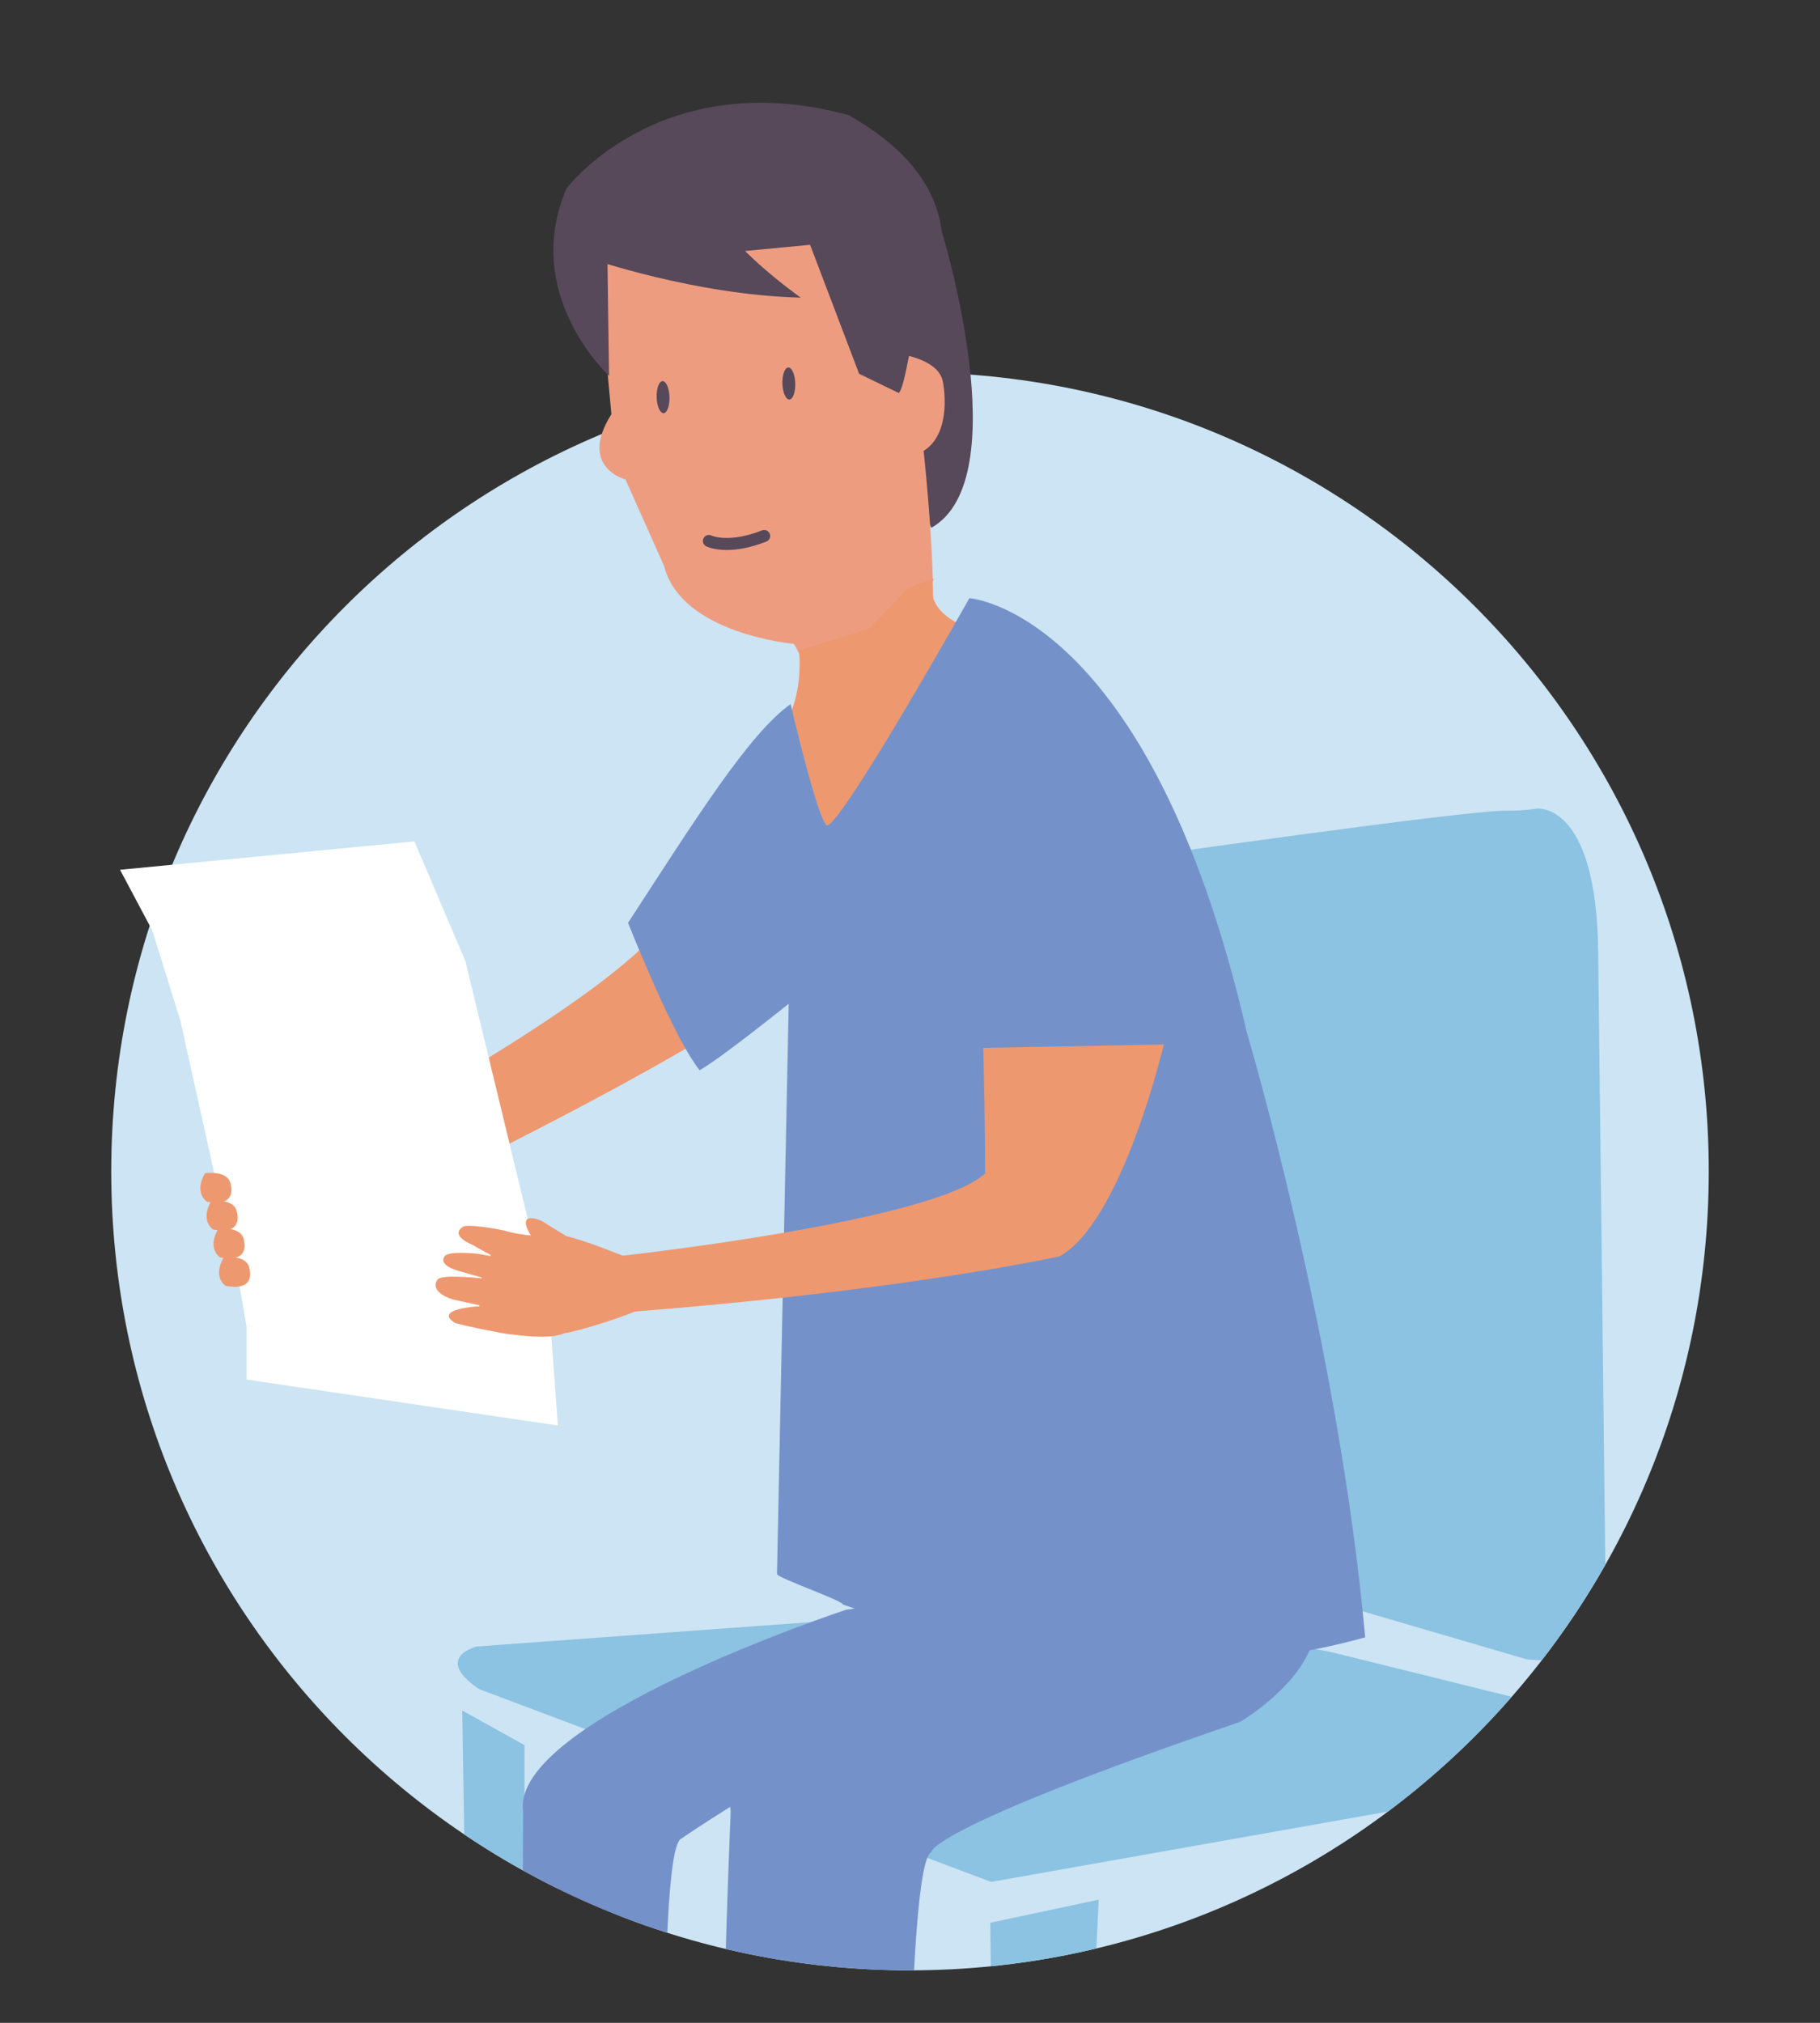 <?xml version="1.0" encoding="utf-8"?>
<!-- Generator: Adobe Illustrator 16.0.0, SVG Export Plug-In . SVG Version: 6.00 Build 0)  -->
<!DOCTYPE svg PUBLIC "-//W3C//DTD SVG 1.1//EN" "http://www.w3.org/Graphics/SVG/1.1/DTD/svg11.dtd">
<svg version="1.1" id="EXPAND_1_" xmlns="http://www.w3.org/2000/svg" xmlns:xlink="http://www.w3.org/1999/xlink" x="0px" y="0px"
	 width="450px" height="500px" viewBox="0 0 450 500" enable-background="new 0 0 450 500" xml:space="preserve">
<rect x="0" y="0" width="450" height="500" fill="#333333" stroke="none"/>
<g>
	<g>
		<path fill="#CCE4F3" d="M225.002,487.025c109.072,0,197.494-88.422,197.494-197.494c0-109.076-88.422-197.496-197.494-197.496
			c-109.074,0-197.496,88.42-197.496,197.496C27.506,398.604,115.928,487.025,225.002,487.025"/>
	</g>
</g>
<g>
	<defs>
		<path id="SVGID_1_" d="M225.002,487.025c109.072,0,197.494-88.422,197.494-197.494c0-49.782,0-289.531,0-289.531H27.506
			c0,0,0,180.455,0,289.531C27.506,398.604,115.928,487.025,225.002,487.025"/>
	</defs>
	<clipPath id="SVGID_2_">
		<use xlink:href="#SVGID_1_"  overflow="visible"/>
	</clipPath>
	<g clip-path="url(#SVGID_2_)">
		<g>
			<path fill="#57485A" d="M232.897,57.366c0,0,18.798,61.043-2.627,73.094l-18.706-39.141L232.897,57.366z"/>
		</g>
		<g>
			<path fill="#EE9870" d="M84.757,282.206c0,0,70.463-37.498,80.606-55.807c0,0,35.733-4.997,28.183,16.067
				c0,0-3.97,10.181-111.401,61.873l-2.286-9.656L84.757,282.206z"/>
		</g>
		<g>
			<polygon fill="#FFFFFF" points="59.482,319.3 44.595,252.297 37.639,229.966 29.68,214.99 102.46,207.97 115.047,237.484 
				117.509,247.655 135.808,323.265 137.936,352.354 60.954,341.002 60.954,327.877 			"/>
		</g>
		<g>
			<path fill="#8CC2E2" d="M276.146,212.618c0,0,86.172-12.371,96.232-12.232c4.187,0.058,7.606-0.514,7.606-0.514
				s14.808-1.872,15.169,35.602l1.912,164.031c0,0-2.933,12.586-19.652,10.621l-48.77-14.27c0,0-26.893-85.762-28.717-90.707
				C298.099,300.214,276.146,212.618,276.146,212.618"/>
		</g>
		<g>
			<path fill="#8CC2E2" d="M329.043,408.339l59.612,14.756c0,0,8.722,12.217-0.3,16.669l-143.295,25.4l-126.459-47.606
				c0,0-11.604-6.896-0.887-10.569l147.636-10.774L329.043,408.339z"/>
		</g>
		<g>
			<path fill="#8CC2E2" d="M129.684,431.357l-0.125,125.659c0,0-10.181,14.776-13.062,0.417l-2.205-134.629L129.684,431.357z"/>
		</g>
		<g>
			<path fill="#C0CDE9" d="M388.717,452.004l-3.032,113.911c0,0-4.56,12.544-16.531,4.809l-3.992-112.568L388.717,452.004z"/>
		</g>
		<g>
			<path fill="#8CC2E2" d="M271.653,469.559l-6.271,129.996c0,0-13.684,9.122-19.124-1.101l-1.401-123.195L271.653,469.559z"/>
		</g>
		<g>
			<path fill="#EE9C80" d="M228.366,111.449c0,0,4.47,40.584,1.09,50.74c0,0-8.227,47.254-20.215,55.644
				c0,0-6.862-49.886-12.961-58.687c0,0-27.817-2.414-32.061-19.203l-9.561-21.416c0,0-11.773-3.054-3.488-16.138l-3.715-40.192
				c0,0,36.528,0.949,55.191-10.754c0,0,12.746,18.108,15.416,35.476c0,0,13.792,0.581,15.066,7.414
				C233.13,94.333,235.729,106.865,228.366,111.449"/>
		</g>
		<g>
			<path fill="#57485A" d="M209.853,28.469c20.742,11.735,31.229,29.279,15.944,56.164c-1.254,2.206-1.927,10.278-3.544,12.526
				l-9.835-4.77l-12.122-31.881l-50.094,4.773l0.389,27.628c0,0-21.836-20.065-10.511-46.344
				C140.08,46.566,163.302,15.771,209.853,28.469"/>
		</g>
		<g>
			<path fill="#57485A" d="M193.458,94.843c0.069,2.191,0.834,3.941,1.706,3.915c0.878-0.03,1.533-1.825,1.464-4.016
				c-0.072-2.188-0.838-3.942-1.715-3.912C194.038,90.856,193.386,92.654,193.458,94.843"/>
		</g>
		<g>
			<path fill="#57485A" d="M162.359,98.218c0.069,2.188,0.837,3.939,1.713,3.913c0.875-0.027,1.527-1.825,1.457-4.014
				c-0.067-2.191-0.837-3.942-1.711-3.912C162.942,94.231,162.288,96.03,162.359,98.218"/>
		</g>
		<g>
			<path fill="#57485A" d="M145.777,63.866c0,0,25.998,9.056,52.219,9.701c0,0-18.204-12.765-21.466-22.055L145.777,63.866z"/>
		</g>
		<g>
			<path fill="#57485A" d="M190.343,569.859l-2.322,14.375c0,0-14.303,12.55-19.795,13.458c-5.506,0.917-2.622,16.116,23.605,8.134
				l22.857-10.771c0,0,5.08-5.763,3.467-18.473L190.343,569.859z"/>
		</g>
		<g>
			<path fill="#57485A" d="M142.38,556.922l-6.51,15.146c0,0-18.408,13.655-23.98,13.88c-5.572,0.212-6.158,13.627,17.66,9.352
				l28.773-6.148c0,0,2.73-8.283,6.635-20.235L142.38,556.922z"/>
		</g>
		<g>
			<path fill="#EE9870" d="M230.864,142.989c0,0-4.164,9.152,12.202,13.312l-1.663,32.729l-5.27,34.671
				c0,0-34.115,0.554-34.115-0.279c0-0.831-16.92-35.502-16.92-35.502s14.145-6.104,12.482-27.182l17.196-5.271l9.982-10.261
				L230.864,142.989z"/>
		</g>
		<g>
			<path fill="#57485A" d="M153.14,460.843l-15.739-2.814l4.678,114.396c0,0,4.714,9.795,13.058-0.234L153.14,460.843z"/>
		</g>
		<g>
			<path fill="#7492C9" d="M195.011,248.1l-2.897,140.975c-0.11,0.86,16.492,6.654,16.252,7.505
				c14.719,5.123,68.85,24.78,129.176,8.141c-6.61-73.318-29.239-149.458-29.239-149.458
				c-24.097-104.478-68.617-107.406-68.617-107.406s-30.511,54.207-35.031,56.151c-1.978,0.853-9.179-29.968-9.179-29.968
				c-10.245,7.242-23.466,28.374-40.193,54.063c3.442,8.554,12.007,29.324,17.702,36.429
				C178.277,261.58,195.011,248.1,195.011,248.1"/>
		</g>
		<g>
			<path fill="#EE9870" d="M152.59,310.538c0,0,77.909-8.426,90.977-20.482c0,0,0.067-10.764-0.448-31.031l44.64-0.857
				c0,0-10.303,43.781-25.755,52.37c0,0-34.074,7.534-93.875,12.714l-16.951,1.413L152.59,310.538z"/>
		</g>
		<g>
			<path fill="#EE9870" d="M154.051,310.417c0,0-9.709-3.938-14.032-4.865l-6.206-3.839c-6.426-2.427-2.766,3.294-2.766,3.294
				l0.22,0.36c-1.717-0.111-4.528-0.559-6.451-1.174l-2.39-0.47c0,0-7.372-1.313-8.047-0.42c0,0-3.429,1.859,2.478,4.418
				l3.151,1.781c2.075,0.98,1.315,0.936,0.864,0.886l-2.791-0.495c0,0-6.938-0.739-8.049,0.521c0,0-2.195,2.095,3.339,3.725
				l5.723,1.623c-0.015,0.076-0.026,0.136-0.05,0.2c-2.143-0.176-9.896-0.978-10.859,0.32c0,0-2.453,2.793,3.658,4.891l6.683,1.457
				c-0.009,0.073,0,0.175-0.001,0.264c-2.632,0.126-11,1.026-5.963,4.152c0,0,4.183,1.113,10.162,2.176
				c1.337,0.31,2.868,0.556,4.662,0.722c4.896,0.614,9.608,0.762,12.133-0.399c3.312-0.378,16.89-4.694,18.391-5.907
				C157.909,323.637,160.242,321.868,154.051,310.417"/>
		</g>
		<g>
			<path fill="#7492C9" d="M209.228,397.883c0,0-83.207,27.459-79.88,49.924c0,0-0.831,102.347,3.33,124.812
				c0,0,22.466,7.49,32.451,5.826c0,0-3.327-121.484,3.328-123.98c0,0,45.764-31.619,72.392-34.947c0,0,23.298-4.993,24.13-16.642
				l-25.795-9.152L209.228,397.883z"/>
		</g>
		<g>
			<path fill="#7492C9" d="M269.139,397.883c0,0-91.804,27.459-88.478,49.924c0,0-4.715,110.667-0.553,133.133
				c0,0,28.289,7.211,44.377-2.219c0,0-0.833-118.432,5.823-120.929c0,0-1.527-5.546,76.274-32.172c0,0,23.514-13.594,17.889-29.818
				l-25.378-2.079L269.139,397.883z"/>
		</g>
		<g>
			<path fill="#EE9870" d="M50.69,289.984c0,0,5.914-0.878,6.386,2.93c0,0,1.655,5.567-5.911,4.101
				C51.165,297.015,47.853,294.965,50.69,289.984"/>
		</g>
		<g>
			<path fill="#EE9870" d="M52.223,296.875c0,0,5.912-0.879,6.385,2.93c0,0,1.655,5.565-5.914,4.101
				C52.693,303.905,49.384,301.854,52.223,296.875"/>
		</g>
		<g>
			<path fill="#EE9870" d="M53.943,303.764c0,0,5.913-0.877,6.387,2.93c0,0,1.655,5.568-5.913,4.102
				C54.417,310.795,51.106,308.744,53.943,303.764"/>
		</g>
		<g>
			<path fill="#EE9870" d="M55.312,310.799c0,0,5.912-0.879,6.387,2.93c0,0,1.655,5.567-5.915,4.101
				C55.784,317.829,52.474,315.779,55.312,310.799"/>
		</g>
		<g>
			<path fill="#57485A" d="M179.704,135.941c-3.261,0-4.982-0.851-5.104-0.913c-0.729-0.373-1.016-1.267-0.642-1.995
				c0.372-0.724,1.257-1.014,1.979-0.649c0.104,0.047,4.299,1.931,12.465-1.279c0.758-0.3,1.621,0.074,1.921,0.837
				c0.3,0.762-0.074,1.622-0.837,1.921C185.396,135.473,182.125,135.941,179.704,135.941z"/>
		</g>
	</g>
</g>
</svg>
